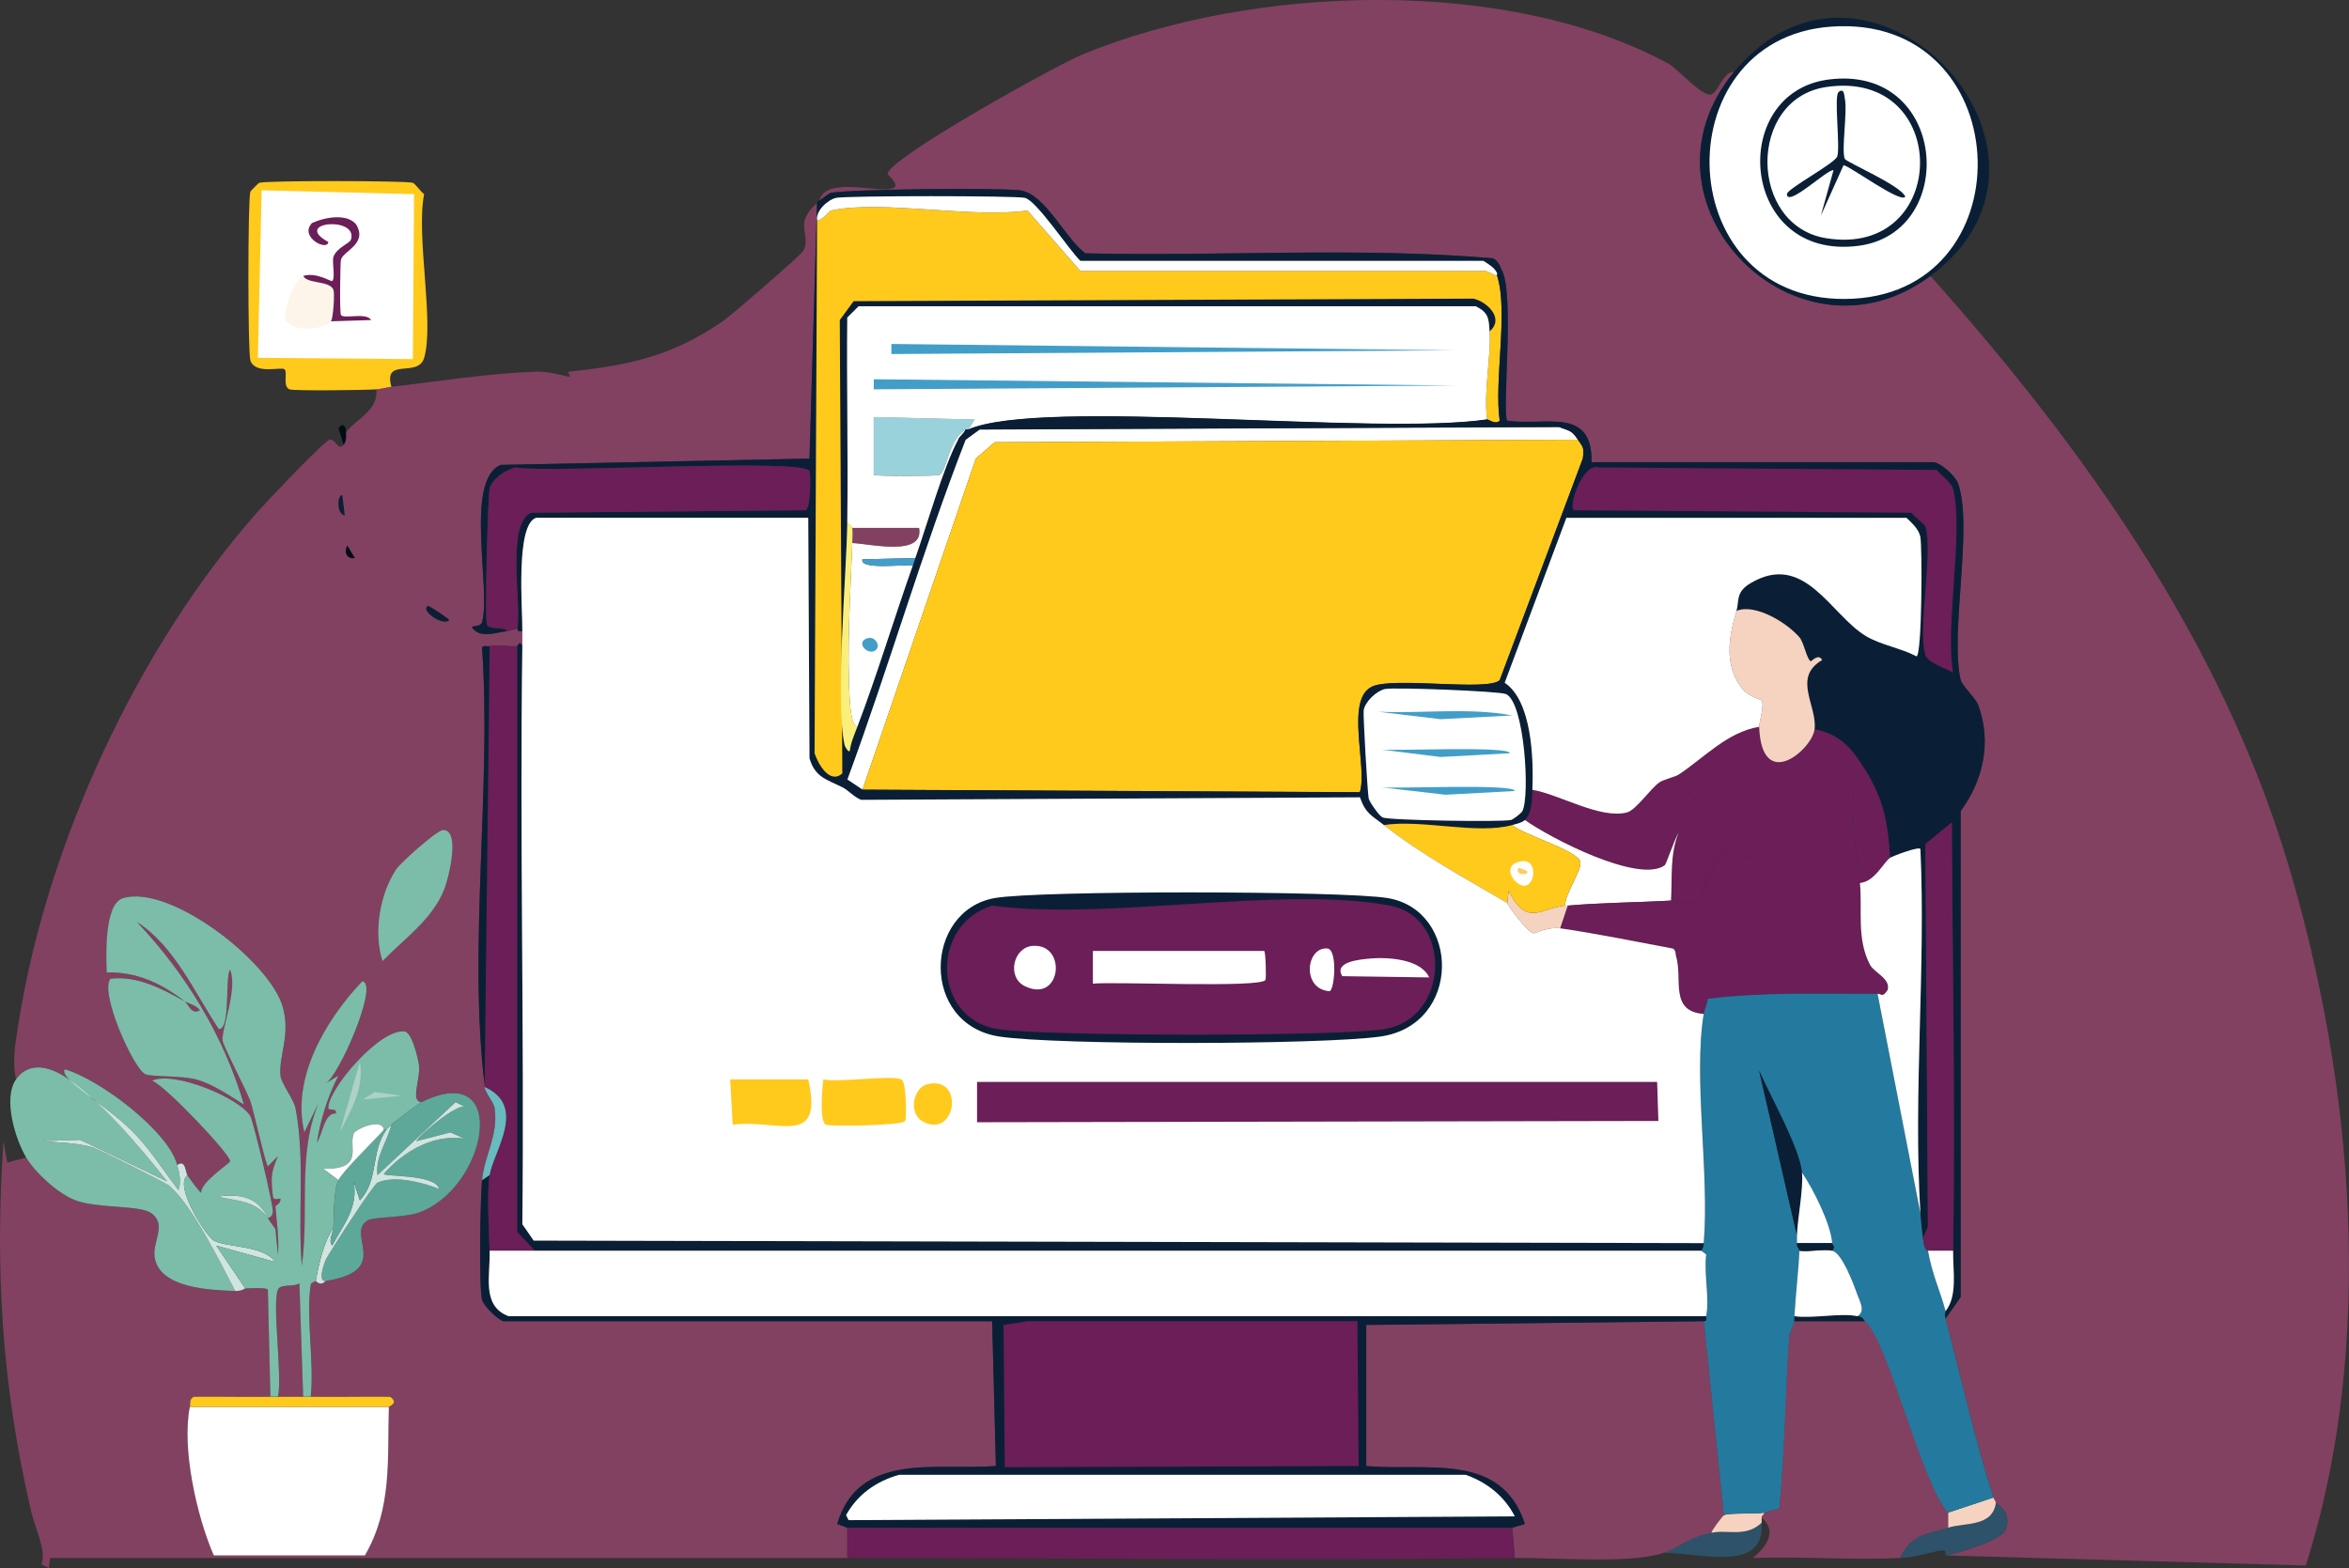 <?xml version="1.0" encoding="UTF-8"?>
<svg id="Layer_1" data-name="Layer 1" xmlns="http://www.w3.org/2000/svg" viewBox="0 0 512 341.82">
  <rect x="0" y="0" width="512" height="341.82" fill="#333333" stroke="none"/>
  <g>
    <path d="M85.31,84.32c-.94.11-1.97.44-3.29.55-2.14.18-18.07.38-18.94,0-1.57-.69-.3-3.84-1.1-4.39s-6.39,1.21-7.41-1.92c-.57-1.75-.57-35.04,0-36.79.04-.13,1.79-1.88,1.92-1.92,1.59-.52,31.89-.48,33.49,0,.48.14,1.81,2.05,2.47,2.47-1.83,8.96,2.27,28.04,0,35.69-1.34,4.5-8.99-.26-7.14,6.31Z" fill="#ffca1c"/>
    <g>
      <polygon points="57.03 41.49 90.25 42.32 89.98 78.28 56.21 78 57.03 41.49" fill="#fff"/>
      <path d="M72.13,70.04c-1.86,2.07-8.4,2.29-9.88-.27-.85-1.47,1.97-9,3.84-9.61.91,1.77,5.81.97,6.59,3.02.29.76-.04,6.29-.55,6.86Z" fill="#fdf5ea"/>
      <path d="M72.13,70.04c.51-.57.84-6.1.55-6.86-.78-2.05-5.68-1.25-6.59-3.02,2.81-.92,6.07,1.3,6.31,1.1.76-.63-.07-4.13.27-5.22.65-2.06,3.57-2.94,3.84-3.84,1.56-5.16-12.99-3.82-4.94.55-.23,2.1-6.43-1.11-3.57-4.12,2.81-1.32,7.63-2.14,9.61.27,2.6,4.25-2.75,5.76-3.29,7.69-.16.58-.33,11.57,0,12.08.63.95,5.5-.67,6.59,1.1l-8.78.27Z" fill="#6b1e57"/>
    </g>
  </g>
  <g>
    <path d="M377.95,15.69c-23.44,28.44,13.54,66.19,42.82,44.47,33.46,37.56,63.33,79.39,77.96,128.2,14.35,47.89,19.13,104.9,3.84,152.91l-78.51-2.2c2.69-.47,12.39-3.26,13.18-5.76,1.27-4.02-2.09-5.44-2.2-5.76-.15-.46-.4-.64-.55-1.1-4.01-12.56-7.08-26.16-10.43-38.98l3.29-4.67v-105.96c4.95-6.7,6.78-15.07,3.84-23.06-.6-1.64-3.56-4.28-3.84-5.49-2.4-10.27,2.77-33.26-.55-42.82-.55-1.59-3.52-4.3-5.22-4.67h-74.67c.18-12.26-10.16-7.82-18.39-9.06-1.22-1.72,1.62-26.86-1.1-32.67-.54-1.16-.69-1.92-1.92-2.75-29.17-2.53-59.39-.39-88.94-1.1-4.45-3.27-8.78-13.07-14.27-13.73-4.98-.59-36.8-.27-41.18.55-.42.08-1.85,1.29-2.47,1.65,1.32-5.52,13.46-1.27,16.2-2.75,1.28-.69-1.38-2.85-1.37-3.02.24-3.49,37.11-23.85,42.55-26.08,37.27-15.28,92.75-17.04,127.93,2.2,1.34.73,6.77,6.7,8.78,6.59,1.79-.1,2.71-5.02,5.22-4.94Z" fill="#d25191" opacity=".5"/>
    <g>
      <path d="M178.1,44.24l-1.65,55.73-67.26,1.37c-8.07,3.25-2.05,27.34-4.12,34.31-.3,1.02-2.02.67-2.2,1.1,1.76,2.53,5.13,1.14,7.69.82.9-.11,1.97-.55,2.2-.55.06,0-.04.86,1.1.55-.02,1.1.02,2.17,0,3.29-.62-1.47-1.04,0-1.1,0-1.5.1-4.57-.37-6.04,0-.47.12-1.36-.27-1.65.27,2.12,30.52-3.07,65.22.55,95.26.02.18-.02.37,0,.55.18,1.43,2,3.22,2.2,4.67.81,6.06-2.19,10.07-2.75,15.65-.38,3.82-.71,23.14,0,26.08.3,1.26,3.4,4.36,4.67,4.67h106.51l.82,31.57c-12.77,1.02-29.88-3.3-34.59,12.63l2.2.82v6.59H10.92l-.27,2.2-1.65-.82c1.26-2.59-1.29-7.68-2.2-11.53C.44,302.36-1.15,276.66.76,248.75l.82,4.67,4.12-1.1c2.01,3.39,7.04,7.94,10.71,9.33,4.74,1.8,13.97,1.04,16.47,2.75,3.62,2.48.33,6.15.82,9.61.98,6.9,12.35,7.22,17.57,7.41,1.43.05,2.08-.55,2.2-.55.87.01,4.57-.25,4.94.27l.55,23.33c-5.57.08-11.17-.06-16.75,0-1.11.66-.66,1.36-.82,2.2-1.81,9.07,1.5,23.89,5.22,32.39h32.94c5.99-10.36,4.86-21.03,5.22-32.39,0-.15,2.26-.74.27-2.2-5.76-.06-11.54.08-17.29,0,.8-7.5-1.07-17.21,0-24.43.07-.45,1.09-.76,1.1-.82,1.2,1.27,2.09.02,2.2,0,14.59-2.32,4.19-10.15,9.06-13.18,1.29-.8,7.95-.61,10.98-1.65,15.25-5.22,20.33-33.7.82-24.16-2.52-.06-.21-5.09-.55-7.96-.18-1.48-1.48-6.98-3.02-7.41-5.37-.95-17.01,12.76-16.75,16.75.03.53,1.93-.2,1.65,1.1-2.56-.13-2.88,4.54-4.12,6.31.7-4.82,2.37-10.09,4.67-14.55l-2.75,1.65c2.84-1.52,11.69-21.71,7.96-22.24-7.91,8.34-15.53,21.05-12.63,32.94l4.67-9.61c-6.81,12.14-3.41,25.37-5.22,38.71-.95-11.43.77-23.02-1.37-34.31-.37-1.94-3.14-5.46-3.29-7.14-.41-4.33,2.19-8.72.55-14.82-2.65-9.87-24.51-26.95-34.86-23.88-4.16,1.23-3.7,12.66-3.57,16.2,6.56-.15,11.98,2.41,17.02,6.31-4.95-2.77-10.38-5.63-16.2-4.94-2.47,2.99,5.17,20,7.69,20.86,1.65.57,7.89.26,10.98,1.1,3.7,1.01,7.21,3.49,10.43,5.49-4.36-14.88-12.66-28.55-23.33-39.81,8.21,5.22,12.61,15.5,17.84,23.33,2.65.29,1.32-11.56,2.47-12.9,1.72,4.14-1.87,12.76-1.65,15.37.1,1.17,5.22,10.93,6.04,13.18.71,1.96,3.3,13.77,3.84,14.27l2.2-2.2c-1.61,3.62-1.53,4.95-1.1,8.78.12,1.11,1.62.25,1.65.55.09.96-1.12,1.42-1.1,1.65.27,3.47.83,6.9.55,10.43l-.55-5.49c-.49-.85-1.2-1.62-1.65-2.47.74-.09,1.02-.68,1.1-1.37.13-1.21-4.23-19.69-4.94-20.86-2.38-3.92-16.6-9.87-21.41-7.69,2.92,1.08,17.21,16.21,17.02,17.57-.07.46-6.48,4.59-6.31,6.86-.24.05-2.69-3.33-3.02-3.84-.43-.66-.37-3.52-2.2-2.2-2-7.5-16.99-18.68-24.43-20.86-.79.31.59,1.98.82,2.2-3.35-2.38-8.39-4.44-11.53,0-.96-4-.07-8.41.55-12.35,6.13-38.93,26.01-82,52.16-111.45,1.69-1.9,14.55-15.51,15.65-15.65,1.33-.17,1.76,2.55,3.02,1.1.85-.98.4-2.55.55-2.75,2.3-3,7.04-4.63,6.59-9.33,1.32-.11,2.36-.44,3.29-.55,11.33-1.28,20.27-2.85,31.57-3.29,2.83-.11,6.76,1.13,7.14,1.1.68-.06-.68-1.03,0-1.1,13.12-1.39,22.39-3.36,33.49-10.98,1.87-1.28,17.01-14.35,17.57-15.37,1.88-3.44-2.32-5.78,3.02-10.43Z" fill="#d25191" opacity=".5"/>
      <g>
        <path d="M75.43,94.2c-.15.2.31,1.76-.55,2.75l-1.1-3.57c.82-1.26,1.65-.64,1.65.82Z" fill="#020c16"/>
        <path d="M96.56,180.95c3.87-.13,1.23,10.47.27,12.9-2.6,6.59-8.73,10.77-13.45,15.65-2.03-6.22-.56-14.76,3.02-20.04,1-1.47,8.83-8.47,10.16-8.51Z" fill="#7bbda8"/>
        <path d="M93.27,132.08c.25-.13,4.09,2.54,4.67,3.02-1.21,1.63-6.5-2.04-4.67-3.02Z" fill="#0a1f35"/>
        <path d="M74.6,107.93l.55,4.39c-1.76-.1-1.73-4.39-.55-4.39Z" fill="#0a1f35"/>
        <path d="M75.7,118.91l1.65,2.75c-1.82.26-2.43-1.3-1.65-2.75Z" fill="#020c16"/>
      </g>
    </g>
    <g>
      <g>
        <path d="M15.03,235.3c7.6,5.39,15.64,14.92,21.41,22.24l-18.94-9.06-8.51.27c3.82.34,7.52.32,11.26,1.37,1.09.31,15.75,7.66,16.47,8.24,4.97,3.96,11.48,17.18,14.55,23.06-5.22-.19-16.59-.51-17.57-7.41-.49-3.46,2.8-7.13-.82-9.61-2.5-1.71-11.73-.95-16.47-2.75-3.67-1.39-8.7-5.94-10.71-9.33-2.36-3.99-5.12-12.88-2.2-17.02,3.14-4.44,8.18-2.38,11.53,0Z" fill="#7bbda8"/>
        <path d="M38.64,253.97c.48,1.8.96,3.63.27,5.49-2.94-3.88-5.74-8.24-9.06-11.8-4.73-5.09-10.26-8.14-14.82-12.35-.23-.21-1.61-1.88-.82-2.2,7.44,2.18,22.43,13.36,24.43,20.86Z" fill="#7bbda8"/>
        <path d="M38.64,253.97c1.82-1.32,1.77,1.53,2.2,2.2-3.04,2.39,4.17,13.4,5.76,14.27,2.83,1.55,10.73.93,13.45,4.67l-12.9-3.57,6.31,9.33c-.11,0-.76.6-2.2.55-3.07-5.88-9.57-19.1-14.55-23.06-.72-.57-15.38-7.93-16.47-8.24-3.73-1.06-7.44-1.03-11.26-1.37l8.51-.27,18.94,9.06c-5.77-7.32-13.82-16.85-21.41-22.24,4.56,4.21,10.09,7.27,14.82,12.35,3.32,3.56,6.11,7.93,9.06,11.8.69-1.86.2-3.69-.27-5.49Z" fill="#d0e5df"/>
      </g>
      <g>
        <path d="M84.76,306.68c-.35,11.36.78,22.04-5.22,32.39h-32.94c-3.71-8.5-7.03-23.32-5.22-32.39h43.37Z" fill="#fff"/>
        <path d="M58.96,304.48c.54,0,1.1,0,1.65,0,1.82-.03,3.67-.02,5.49,0,.54,0,1.1,0,1.65,0,5.76.08,11.53-.06,17.29,0,1.99,1.45-.27,2.05-.27,2.2h-43.37c.17-.84-.28-1.53.82-2.2,5.58-.06,11.17.08,16.75,0Z" fill="#ffca1c"/>
      </g>
      <path d="M66.09,304.48c-1.82-.02-3.67-.03-5.49,0,1-4.44-1.33-20.3,0-23.33.59-1.36,3.45-.49,4.67-1.37l.82,24.71Z" fill="#d25191" opacity=".5"/>
      <g>
        <path d="M71.03,279.23c-1.99.29-.11-4.46,0-4.67,1-1.9,10.32-16.31,11.26-16.75,3.62-1.67,9.92-.07,13.45,1.37-.77-3.29-12.13-2.66-12.08-3.29,4.23-4.85,10.84-8.76,17.57-7.69l-3.02-1.37-7.41,1.92c-.21-.64,9.12-8.66,10.71-7.41l-2.2-1.1-17.02,15.92c-.51-4.03,2.14-7.25,3.02-10.98.49-.54,5.97-4.64,6.59-4.94,19.51-9.55,14.43,18.94-.82,24.16-3.03,1.04-9.69.84-10.98,1.65-4.87,3.02,5.53,10.86-9.06,13.18Z" fill="#5ea899"/>
        <path d="M71.03,279.23c-.11.02-1,1.27-2.2,0,.64-3.55,1.7-8.56,3.84-11.53-.06,1.2-1.17,2.49-.27,3.84,2.52-4.75,5.71-8.28,4.67-14l1.37,4.12c4.17-4.49,2.26-10.44,5.76-15.37.4-.56.73-.69,1.1-1.1-.88,3.73-3.53,6.95-3.02,10.98l17.02-15.92,2.2,1.1c-1.59-1.25-10.91,6.77-10.71,7.41l7.41-1.92,3.02,1.37c-6.73-1.07-13.34,2.84-17.57,7.69-.05.64,11.31,0,12.08,3.29-3.53-1.44-9.84-3.05-13.45-1.37-.94.43-10.25,14.84-11.26,16.75-.11.21-1.99,4.96,0,4.67Z" fill="#d0e5df"/>
        <path d="M84.21,246.28c-3.51,4.94-1.59,10.88-5.76,15.37l-1.37-4.12c1.05,5.72-2.15,9.25-4.67,14-.9-1.35.22-2.65.27-3.84.14-2.85-.03-7.91,1.1-10.43.84-1.89,8.08-8.87,9.88-10.98h.55Z" fill="#5ea899"/>
      </g>
      <g>
        <path d="M91.9,240.24c-.61.3-6.1,4.4-6.59,4.94-.37.41-.7.53-1.1,1.1h-.55c-.45-2.73-6.21-.11-6.59.82-1.17,2.91,2.45,7.83-6.59,7.69l3.29,2.47c-1.13,2.52-.96,7.58-1.1,10.43-2.15,2.97-3.2,7.98-3.84,11.53-.01.07-1.03.38-1.1.82-1.07,7.22.8,16.93,0,24.43-.54,0-1.1,0-1.65,0l-.82-24.71c-1.22.88-4.07.02-4.67,1.37-1.33,3.04,1,18.89,0,23.33-.54,0-1.1,0-1.65,0l-.55-23.33c-.37-.53-4.07-.26-4.94-.27l-6.31-9.33,12.9,3.57c-2.72-3.73-10.62-3.12-13.45-4.67-1.6-.87-8.81-11.89-5.76-14.27.33.51,2.78,3.89,3.02,3.84-.17-2.27,6.25-6.4,6.31-6.86.19-1.36-14.1-16.49-17.02-17.57,4.81-2.19,19.03,3.77,21.41,7.69.71,1.18,5.07,19.65,4.94,20.86-.07.69-.36,1.28-1.1,1.37-2.42-4.62-5.87-5.28-10.98-4.67,4.51,1.12,8,.76,10.98,4.67.45.86,1.16,1.62,1.65,2.47l.55,5.49c.28-3.53-.28-6.96-.55-10.43-.02-.22,1.19-.68,1.1-1.65-.03-.3-1.52.56-1.65-.55-.43-3.84-.51-5.16,1.1-8.78l-2.2,2.2c-.54-.5-3.13-12.32-3.84-14.27-.82-2.25-5.94-12.01-6.04-13.18-.22-2.61,3.36-11.24,1.65-15.37-1.15,1.35.18,13.19-2.47,12.9-5.24-7.84-9.63-18.12-17.84-23.33,10.67,11.25,18.98,24.93,23.33,39.81-3.22-2-6.73-4.48-10.43-5.49-3.09-.84-9.33-.53-10.98-1.1-2.51-.86-10.16-17.87-7.69-20.86,5.82-.69,11.25,2.17,16.2,4.94.79.62,1.5,3.04,3.29,1.92-.77-1.03-2.34-1.39-3.29-1.92-5.04-3.9-10.46-6.47-17.02-6.31-.13-3.53-.59-14.96,3.57-16.2,10.35-3.07,32.22,14.01,34.86,23.88,1.64,6.11-.96,10.5-.55,14.82.16,1.68,2.92,5.19,3.29,7.14,2.14,11.29.42,22.88,1.37,34.31,1.8-13.34-1.59-26.57,5.22-38.71l-4.67,9.61c-2.9-11.9,4.72-24.6,12.63-32.94,3.72.52-5.12,20.72-7.96,22.24l2.75-1.65c-2.3,4.46-3.96,9.73-4.67,14.55,1.23-1.78,1.56-6.44,4.12-6.31.28-1.29-1.61-.57-1.65-1.1-.26-3.99,11.38-17.69,16.75-16.75,1.54.43,2.84,5.93,3.02,7.41.34,2.87-1.97,7.9.55,7.96Z" fill="#7bbda8"/>
        <g>
          <path d="M83.66,246.28c-1.81,2.11-9.04,9.09-9.88,10.98l-3.29-2.47c9.04.14,5.42-4.78,6.59-7.69.37-.93,6.14-3.56,6.59-.82Z" fill="#fff"/>
          <path d="M78.45,231.46c.9,5.9-1.77,10.24-4.39,15.37l4.39-15.37Z" fill="#add1c7"/>
          <polygon points="81.74 238.05 87.51 238.87 79 239.69 81.74 238.05" fill="#add1c7"/>
          <g>
            <path d="M58.41,265.5c-2.98-3.91-6.47-3.55-10.98-4.67,5.11-.61,8.56.05,10.98,4.67Z" fill="#d0e5df"/>
            <path d="M40.29,218.28c.95.53,2.53.89,3.29,1.92-1.8,1.12-2.5-1.31-3.29-1.92Z" fill="#d25191" opacity=".5"/>
          </g>
        </g>
      </g>
    </g>
    <g>
      <g>
        <path d="M327.43,59.06l-1.1.55c-.63-1.34-1.86-1.98-3.02-2.75h-87.85c-2.44-2.31-9.48-13.08-12.08-13.73-2-.5-39.01-.49-41.18,0-1.78.41-4.52,2.84-4.12,4.94l-.55,116.12c.8,2.39,3.29,6.8,6.04,4.39l-.55-98.83,3.02-4.12,135.06-.55c2.8.55,6.96,4.26,3.57,7.14-.17-2.85-.2-4.1-3.02-5.49h-134.51l-2.47,2.47c-.16,14.91.21,29.84,0,44.75-.16,11.12-2.7,39.43-.55,48.59.02.08.82,1.68,1.1,1.1.23-1.83,1.01-3.52,1.65-5.22,4.37-11.54,7.96-23.5,12.08-35.14.19-.54.36-1.12.55-1.65,2.52-7.1,6.09-19.73,9.33-25.8h1.65c-9.5,24.35-16.76,49.62-25.8,74.12-.26.7-.91.95-1.1,1.65-3.29-1.66-5.94-2.13-7.14-6.31l-.27-52.43h-59.3c-4.58,1.41-2.95,20.18-3.02,24.71-1.13.31-1.04-.55-1.1-.55.97-5.45-2.5-22.83,3.02-25.26l59.84-.55c1.09-.48,1.13-7.83.82-8.51-1.3-2.92-56.81.53-63.96-.82-2.13.39-5.25,2.53-5.76,4.67-.35,1.44-1.14,28.29-.55,29.65.49,1.12,3.81.34,4.39,1.37-2.56.31-5.93,1.71-7.69-.82.17-.42,1.89-.08,2.2-1.1,2.07-6.97-3.96-31.07,4.12-34.31l67.26-1.37,1.65-55.73s-.09-.18.55-.55,2.05-1.57,2.47-1.65c4.38-.82,36.2-1.14,41.18-.55,5.5.65,9.83,10.46,14.27,13.73,29.55.71,59.77-1.44,88.94,1.1,1.23.83,1.38,1.59,1.92,2.75Z" fill="#0a1f35"/>
        <path d="M326.34,60.16c2.47,7.81-.71,22.96.55,31.57-.9.97-2.43-.32-2.75-.27-.83-5.93.88-13.63.55-19.22,3.39-2.88-.77-6.59-3.57-7.14l-135.06.55-3.02,4.12.55,98.83c-2.74,2.41-5.24-2-6.04-4.39l.55-116.12c1.04.02,2.72-2.13,3.02-2.2,11.08-2.37,30.82,1.77,42.82,0l11.53,13.18h88.39l2.47,1.1Z" fill="#ffca1c"/>
        <path d="M326.34,59.61c.07.14-.06.37,0,.55l-2.47-1.1h-88.39l-11.53-13.18c-12.01,1.77-31.74-2.37-42.82,0-.3.06-1.98,2.22-3.02,2.2-.4-2.1,2.33-4.54,4.12-4.94,2.17-.49,39.18-.5,41.18,0,2.6.65,9.64,11.42,12.08,13.73h87.85c1.16.76,2.39,1.41,3.02,2.75Z" fill="#fff"/>
        <g>
          <path d="M343.91,95.85l-127.1.55-4.12,3.57-24.71,72.2-3.29-2.2c9.04-24.5,16.31-49.77,25.8-74.12l3.02-2.2,126.28-.55c2.11.82,2.8.64,4.12,2.75Z" fill="#fff"/>
          <path d="M187.98,172.16l24.71-72.2,4.12-3.57,127.1-.55c.96,1.52,1.46,1.4,1.1,4.12l-18.12,48.32c-2.57,2.5-22.85-.77-27.73,1.37-6.1,2.68-1,17.64-2.75,23.06l-108.43-.55Z" fill="#ffca1c"/>
        </g>
        <path d="M211.04,93.65c-.16.07-.41-.07-.55,0-3.77,2.09-4.07,9.2-5.76,9.88-.66.27-13.62.29-14.27,0v-12.63l21.96.55-1.37,2.2Z" fill="#9ad2db"/>
        <g>
          <path d="M324.69,72.24c.33,5.58-1.38,13.29-.55,19.22-24.61,3.64-97.01-4.8-113.1,2.2l1.37-2.2-21.96-.55v12.63c.65.29,13.61.27,14.27,0,1.69-.69,1.99-7.8,5.76-9.88-.39.88-1.19,1.33-1.65,2.2-3.25,6.08-6.81,18.7-9.33,25.8l-11.53.27c-.64,2.44,9.44.99,10.98,1.37-4.12,11.64-7.7,23.6-12.08,35.14-1.32-.07-1.59-4.86-1.65-5.76-.69-10.97.14-23.29.55-34.31,4.29.24,15.71,3.01,14.55-3.29h-14.55c-.01-.08-.83-1.02-1.1-1.1.21-14.9-.16-29.84,0-44.75l2.47-2.47h134.51c2.81,1.39,2.85,2.64,3.02,5.49Z" fill="#fff"/>
          <g>
            <path d="M185.78,115.06c.15.86.04,2.33,0,3.29-.41,11.02-1.24,23.35-.55,34.31.06.9.33,5.69,1.65,5.76-.64,1.69-1.42,3.38-1.65,5.22-.28.58-1.08-1.02-1.1-1.1-2.15-9.16.39-37.47.55-48.59.26.08,1.08,1.02,1.1,1.1Z" fill="#fbef7b"/>
            <path d="M199.51,121.65c-.19.53-.36,1.11-.55,1.65-1.54-.39-11.62,1.06-10.98-1.37l11.53-.27Z" fill="#429ec9"/>
            <polygon points="190.45 82.67 317.55 84.04 190.45 84.87 190.45 82.67" fill="#429ec9"/>
            <polygon points="194.29 74.98 317 76.36 194.29 77.18 194.29 74.98" fill="#429ec9"/>
            <path d="M185.78,118.36c.04-.96.15-2.44,0-3.29h14.55c1.16,6.3-10.26,3.53-14.55,3.29Z" fill="#d25191" opacity=".5"/>
            <path d="M188.8,139.22c2.05-.9,3.54,2.02,1.65,2.75-1.54.59-3.77-1.81-1.65-2.75Z" fill="#429ec9"/>
          </g>
        </g>
      </g>
      <g>
        <path d="M424.06,287.46c-.34-1.29.05-1.44,0-1.65,2.68-3.34,1.58-8.83,1.65-13.18.5-31.08-.15-62.25-.27-93.34l-5.76,4.67.55,83.45-1.1,2.47c-.25-1.92-.43-3.54-.55-5.49-1.6-25.86,1.2-53.31,0-79.34-.35-.61-6.03,1.55-6.59,1.92-.57-7.79-1.35-12.58-5.49-19.22-2.83-4.54-5.34-7.68-10.98-8.78.61-5.16-4.92-11.29,1.65-15.1-.77-1.53-2.36.32-2.47.27-.87-.37-1.48-4.05-2.47-5.22-2.64-3.12-9.64-7.48-13.73-5.76.64-2.15-.24-4.09,3.02-6.04,11.85-7.08,17.47,6.91,25.26,11.53,3.2,1.9,7.65,2.62,10.98,4.39,1.22-.45,1.26-24.1.82-26.08-.38-1.72-1.82-2.97-3.02-4.12h-74.12l-13.45,35.96c5.93,3.94,6.32,16.64,6.04,23.33-.08,1.99-.03,5.06-1.65,6.59-.65.62-1.89.86-2.75,1.1-7.76,2.13-19.73-1.29-28,0-2.58-2.04-3.97-2.42-5.22-6.04l-108.71.55c-1.55-.57-2.72-2.04-4.12-2.75.19-.7.84-.95,1.1-1.65l3.29,2.2,108.43.55c1.75-5.42-3.35-20.38,2.75-23.06,4.87-2.14,25.16,1.13,27.73-1.37l18.12-48.32c.36-2.72-.14-2.59-1.1-4.12-1.32-2.1-2.01-1.93-4.12-2.75l-126.28.55-3.02,2.2h-1.65c.46-.86,1.26-1.31,1.65-2.2.14-.07.39.07.55,0,16.09-7,88.49,1.45,113.1-2.2.31-.05,1.84,1.25,2.75.27-1.26-8.61,1.92-23.76-.55-31.57-.06-.18.07-.41,0-.55l1.1-.55c2.72,5.8-.12,30.95,1.1,32.67,8.23,1.24,18.58-3.2,18.39,9.06h74.67c1.7.37,4.66,3.07,5.22,4.67,3.32,9.57-1.85,32.55.55,42.82.28,1.21,3.24,3.85,3.84,5.49,2.94,7.99,1.1,16.36-3.84,23.06v105.96l-3.29,4.67Z" fill="#0a1f35"/>
        <path d="M348.57,101.89l73.57.55c.91,1.12,3.23,2.76,3.57,4.12,2.37,9.51-1.78,29.45,0,40.08-1.49-.92-5.51-2.11-6.04-3.84-1.77-5.78,1.73-22.06,0-28-.16-.55-2.54-2.26-3.02-3.02l-73.57-.55c-1.37-.54,1.84-10.56,5.49-9.33Z" fill="#6b1e57"/>
        <g>
          <path d="M301.9,150.2c2.01-.43,24.95.47,26.35,1.1,4.08,1.82,5.26,22.36,3.57,25.53-.26.48-2.02,1.81-2.47,1.92-1.9.48-26.58.09-28-.55-.74-.34-2.86-3.38-3.02-4.12-.26-1.18-1.24-18.26-1.1-19.22.29-1.9,2.8-4.26,4.67-4.67Z" fill="#fff"/>
          <path d="M300.81,171.61c2.38.39,29.37-.85,29.37.82l-15.1.82-14.27-1.65Z" fill="#429ec9"/>
          <path d="M300.26,155.14c9.74.45,19.72-.97,29.37.82l-15.65.82-13.73-1.65Z" fill="#429ec9"/>
          <path d="M300.81,163.38c2.32.39,28.27-.84,28.28.82l-15.1.82-13.18-1.65Z" fill="#429ec9"/>
        </g>
      </g>
      <g>
        <path d="M424.06,339.07c-.07.01.39-1.27-.82-1.1-2.64.38-5.23,1.46-9.06,1.65,2.27-5.32,6.13-5.22,10.43-6.59,3.66-1.17,9.71-.09,10.43-5.49.1.32,3.46,1.74,2.2,5.76-.79,2.5-10.48,5.29-13.18,5.76Z" fill="#2d5269"/>
        <path d="M435.05,327.54c-.72,5.4-6.77,4.32-10.43,5.49v-3.29l9.88-3.29c.15.46.4.64.55,1.1Z" fill="#f6d3c0"/>
        <path d="M362.57,338.52c3.71-1.26,5.2-3.29,10.43-4.39,3.52-.74,7.58,1.08,10.98-2.2.78,11.22-13.66,6.45-21.41,6.59Z" fill="#2d5269"/>
        <path d="M384.53,329.74c.05.49-.54.56-.55,1.1,0,.36-.02.74,0,1.1-3.4,3.27-7.47,1.45-10.98,2.2.09-.62,2.53-3.75,2.75-3.84,1.42-.58,7.01-.17,8.78-.55Z" fill="#f6d3c0"/>
        <path d="M383.44,158.44c.57,14.5,11.56,4.88,12.08.55,5.64,1.1,8.15,4.25,10.98,8.78-1.62.73-1.82,1.38-2.2,3.02-1.3,5.74.61,16.44,1.1,21.69.57,6.04-.79,12.12,2.2,17.84.9,1.73,4.52,2.97,3.84,5.49-1.2,1.78-1.3.82-2.2.82-12.37.07-24.67-.44-37.06,1.1-.05,1.11-.68,2.45-.82,3.29-7.58-.6-4.51-7.59-6.04-12.63.8.13,6.37.17,6.86,0,2.18-.75,15.13-17.95,14-20.59-2.73.91-7.95-3.05-10.16-2.47s-4.65,10.88-6.59,11.53c-1.56.52-4.47-.59-5.22-.55.29-5.09-.29-9.92,1.65-14.82.79-1.41,4.46-5.94,4.39-6.31s-4.98-4.17-4.39-6.31c5.61-3.69,10.62-9.3,17.57-10.43Z" fill="#6b1e57"/>
        <g>
          <path d="M409.24,216.64l9.33,47.77c.12,1.95.3,3.57.55,5.49.42,3.24,1.07,2.57,1.1,2.75,1,5.48,2.69,8.71,3.84,13.18.05.21-.34.36,0,1.65,3.35,12.82,6.42,26.42,10.43,38.98l-9.88,3.29c-5.98-6.72-13.02-37.37-18.12-41.73-.7-.6-.11-.77-1.65-1.1,1.85-1.07.51-3.2,0-4.67-.84-2.39-3.33-9.07-5.49-9.61.87-1.1.05-.97,0-1.65-.34-4.28-4.15-11.82-6.59-15.37-.49-5.4-7.02-16.84-9.33-22.24l8.24,35.96c-.02.54.02,1.1,0,1.65-.04,1.07.57,1.21.55,1.65-.16,3.65-.84,9.7-1.1,14.27-.04.73,0,1.04,0,1.1-.03.44-1.08,2.77-1.1,3.02-.91,12.6-.97,25.3-2.2,37.88-1.11.08-2.31.61-3.29.82-1.77.38-7.37-.03-8.78.55l-4.39-42.28c.8.02.46-.63.55-1.1.75-4.11-.55-9.21,0-13.45l-1.1-.82c.37-.67.48-.83.55-1.65,1.28-14.99-2.3-36.09,0-49.96.14-.85.77-2.19.82-3.29,12.39-1.54,24.69-1.03,37.06-1.1Z" fill="#237a9e"/>
          <path d="M392.77,255.62c.33,3.66-.94,9.7-1.1,13.73l-8.24-35.96c2.31,5.4,8.85,16.83,9.33,22.24Z" fill="#0a1f35"/>
        </g>
        <path d="M399.36,270.99h-7.69c.02-.54-.02-1.1,0-1.65.15-4.03,1.43-10.06,1.1-13.73,2.44,3.56,6.24,11.09,6.59,15.37Z" fill="#fff"/>
        <path d="M395.51,158.99c-.52,4.34-11.51,13.95-12.08-.55-.03-.86,1.2-4.67.55-5.76-.13-.22-2.8-.67-4.39-2.75-3.95-5.15-2.66-11.49-1.1-16.75,4.08-1.71,11.08,2.64,13.73,5.76.99,1.17,1.6,4.84,2.47,5.22.11.05,1.7-1.81,2.47-.27-6.56,3.81-1.03,9.94-1.65,15.1Z" fill="#f6d3c0"/>
        <path d="M365.87,168.87c-.59,2.14,4.33,5.94,4.39,6.31s-3.6,4.9-4.39,6.31c-1.02,1.81-2.7,6.91-3.02,7.14-5.69,4.05-25.08-6-30.47-9.88,1.62-1.53,1.56-4.6,1.65-6.59,5.87,1,14.73,6.42,20.59,4.94,2.01-.51,5.21-5.31,7.14-6.59.94-.62,3.4-1.17,4.12-1.65Z" fill="#6b1e57"/>
        <path d="M365.87,181.5c-1.94,4.91-1.35,9.73-1.65,14.82-7.5.43-15.02.44-22.51,1.1-.18.02-.37-.02-.55,0-.23-2.32,3.77-7.85,3.29-9.61-.65-2.43-12.72-5.95-14.82-7.96.86-.24,2.09-.48,2.75-1.1,5.39,3.88,24.78,13.94,30.47,9.88.32-.22,2-5.33,3.02-7.14Z" fill="#fff"/>
        <path d="M411.99,186.99c-1.47.97-3.32,5.21-6.59,5.49-.49-5.24-2.4-15.94-1.1-21.69.37-1.64.58-2.29,2.2-3.02,4.14,6.63,4.92,11.42,5.49,19.22Z" fill="#6b1e57"/>
        <path d="M365.32,208.4c-.09-.01.05-1.48-.82-1.65-8.02-1.49-16.4-3.23-24.43-4.39l1.65-4.94c7.49-.66,15.01-.67,22.51-1.1.75-.04,3.65,1.07,5.22.55,1.94-.65,4.44-10.97,6.59-11.53s7.43,3.38,10.16,2.47c1.13,2.63-11.82,19.84-14,20.59-.49.17-6.06.13-6.86,0Z" fill="#6b1e57"/>
        <path d="M341.16,197.42c.18-.02.37.02.55,0l-1.65,4.94c-2.55-.37-5.47,1.12-5.76,1.1-1.14-.09-5.47-5.63-5.76-6.59-.04-.13.3-2.33.27-2.75,3.96,8.09,6.98,3.82,12.35,3.29Z" fill="#f6d3c0"/>
        <g>
          <path d="M329.63,179.85c2.1,2.01,14.17,5.53,14.82,7.96.47,1.76-3.52,7.29-3.29,9.61-5.38.52-8.39,4.8-12.35-3.29.03.41-.31,2.61-.27,2.75-9.04-5.34-18.65-10.49-26.9-17.02,8.27-1.29,20.24,2.13,28,0Z" fill="#ffca1c"/>
          <g>
            <path d="M330.45,188.09c4.57-1.9,4.55,4.13,2.2,4.94-1.92.66-5.32-3.64-2.2-4.94Z" fill="#fff"/>
            <path d="M331,189.18c.42.04,1.88.66,1.92.82.25.86-2.87.83-1.92-.82Z" fill="#ffcb5d"/>
          </g>
        </g>
      </g>
      <g>
        <path d="M371.36,288.01l4.39,42.28c-.22.09-2.65,3.22-2.75,3.84-5.23,1.1-6.72,3.13-10.43,4.39-7.17,2.44-23.76,1-32.39,1.1l-.55-6.59,2.75-.82c-5.19-15.87-21.52-11.42-34.59-12.63v-30.75l73.57-.82Z" fill="#d25191" opacity=".5"/>
        <path d="M406.5,288.01c5.1,4.36,12.14,35.01,18.12,41.73v3.29c-4.3,1.37-8.16,1.26-10.43,6.59-10.65.52-21.45-.38-32.12,0,2.69-2.19,5.53-5.71,1.92-8.78.01-.54.6-.61.55-1.1.98-.21,2.18-.74,3.29-.82,1.22-12.58,1.28-25.29,2.2-37.88.02-.25,1.07-2.58,1.1-3.02h15.37Z" fill="#d25191" opacity=".5"/>
        <path d="M404.85,286.91c1.54.32.94.5,1.65,1.1h-15.37c0-.05-.04-.37,0-1.1,3.96.57,10.07-.77,13.73,0Z" fill="#0a1f35"/>
        <g>
          <path d="M329.63,333.03l.55,6.59c-48.46.58-97.03,0-145.49,0v-6.59h144.95Z" fill="#6b1e57"/>
          <g>
            <path d="M106.72,272.64c.19,5.28-1.87,12.04,4.12,14.27h261.07c-.09.47.26,1.12-.55,1.1l-73.57.82v30.75c13.06,1.2,29.4-3.25,34.59,12.63l-2.75.82h-144.95l-2.2-.82c4.71-15.93,21.82-11.61,34.59-12.63l-.82-31.57h-106.51c-1.26-.3-4.36-3.4-4.67-4.67-.71-2.94-.38-22.26,0-26.08l1.65-1.1c-.62,3.73-.15,12.3,0,16.47Z" fill="#0a1f35"/>
            <polygon points="223.94 288.01 295.86 288.01 296.14 319.58 219 319.85 218.73 288.83 223.94 288.01" fill="#6b1e57"/>
            <path d="M195.94,321.5h123.53c4.6,1.61,8.43,4.62,10.71,9.06l-145.22.82-.55-1.1c2.56-4.54,6.51-7.34,11.53-8.78Z" fill="#fff"/>
          </g>
        </g>
        <g>
          <path d="M112.76,137.03c-.23,0-1.29.44-2.2.55-.58-1.03-3.91-.25-4.39-1.37-.59-1.36.2-28.21.55-29.65.51-2.13,3.64-4.27,5.76-4.67,7.16,1.35,62.66-2.1,63.96.82.3.68.26,8.03-.82,8.51l-59.84.55c-5.52,2.42-2.05,19.81-3.02,25.26Z" fill="#6b1e57"/>
          <path d="M112.76,140.87v127.65l3.84,4.12h-9.88c-.15-4.17-.62-12.74,0-16.47.88-5.28,8.28-15.02-1.1-19.22-.02-.18.02-.37,0-.55l1.1-95.53c1.47-.37,4.54.1,6.04,0Z" fill="#6b1e57"/>
          <path d="M113.86,140.87c-.59,41.98.44,84.02,0,126l2.47,3.57,255.03.55c-.07.81-.18.98-.55,1.65H116.6l-3.84-4.12v-127.65c.05,0,.48-1.47,1.1,0Z" fill="#0a1f35"/>
          <path d="M106.72,140.87l-1.1,95.53c-3.62-30.04,1.57-64.74-.55-95.26.29-.54,1.18-.16,1.65-.27Z" fill="#0a1f35"/>
          <path d="M106.72,256.17l-1.65,1.1c.55-5.58,3.56-9.59,2.75-15.65-.19-1.45-2.01-3.24-2.2-4.67,9.38,4.2,1.98,13.94,1.1,19.22Z" fill="#68bbbe"/>
          <path d="M116.6,272.64h254.2l1.1.82c-.55,4.25.75,9.35,0,13.45H110.84c-5.99-2.24-3.92-9-4.12-14.27h9.88Z" fill="#fff"/>
          <path d="M418.57,264.4l-9.33-47.77c.9,0,.99.96,2.2-.82.68-2.52-2.94-3.76-3.84-5.49-2.98-5.72-1.63-11.8-2.2-17.84,3.27-.28,5.12-4.52,6.59-5.49.56-.37,6.24-2.53,6.59-1.92,1.2,26.03-1.6,53.48,0,79.34Z" fill="#fff"/>
          <path d="M425.71,272.64h-5.49c-.03-.18-.67.5-1.1-2.75l1.1-2.47-.55-83.45,5.76-4.67c.13,31.08.78,62.26.27,93.34Z" fill="#6b1e57"/>
          <path d="M399.36,272.64c2.16.54,4.65,7.22,5.49,9.61.51,1.46,1.85,3.6,0,4.67-3.66-.77-9.76.57-13.73,0,.26-4.57.94-10.63,1.1-14.27,2.03.33,5.32-.45,7.14,0Z" fill="#fff"/>
          <path d="M425.71,272.64c-.07,4.34,1.03,9.83-1.65,13.18-1.16-4.47-2.84-7.69-3.84-13.18h5.49Z" fill="#fff"/>
          <path d="M399.36,270.99c.05.68.87.55,0,1.65-1.81-.45-5.1.33-7.14,0,.02-.43-.59-.58-.55-1.65h7.69Z" fill="#0a1f35"/>
          <path d="M378.49,133.18c-1.56,5.26-2.85,11.6,1.1,16.75,1.59,2.08,4.26,2.52,4.39,2.75.65,1.09-.58,4.91-.55,5.76-6.95,1.13-11.96,6.74-17.57,10.43-.72.47-3.18,1.03-4.12,1.65-1.93,1.28-5.13,6.08-7.14,6.59-5.86,1.48-14.71-3.95-20.59-4.94.28-6.69-.11-19.39-6.04-23.33l13.45-35.96h74.12c1.2,1.15,2.64,2.4,3.02,4.12.43,1.98.4,25.63-.82,26.08-3.33-1.77-7.78-2.49-10.98-4.39-7.78-4.62-13.4-18.61-25.26-11.53-3.26,1.95-2.38,3.89-3.02,6.04Z" fill="#fff"/>
          <g>
            <path d="M183.59,171.61c1.39.7,2.57,2.18,4.12,2.75l108.71-.55c1.25,3.62,2.63,4,5.22,6.04,8.26,6.53,17.86,11.68,26.9,17.02.29.96,4.62,6.5,5.76,6.59.29.02,3.21-1.47,5.76-1.1,8.03,1.16,16.41,2.9,24.43,4.39.87.16.73,1.63.82,1.65,1.53,5.03-1.54,12.03,6.04,12.63-2.3,13.87,1.28,34.97,0,49.96l-255.03-.55-2.47-3.57c.44-41.99-.59-84.03,0-126,.02-1.12-.02-2.19,0-3.29.07-4.52-1.56-23.3,3.02-24.71h59.3l.27,52.43c1.2,4.18,3.85,4.65,7.14,6.31Z" fill="#fff"/>
            <polygon points="212.96 235.85 361.2 235.85 361.47 244.36 212.96 244.64 212.96 235.85" fill="#6b1e57"/>
            <path d="M179.47,235.3c3.32.75,14.76-1,17.02,0,1.08.48,1.14,8.36.82,9.06-.46,1.04-16.39,1.22-17.29.82-1.48-.66-.79-8.23-.55-9.88Z" fill="#ffca1c"/>
            <path d="M159.15,235.3h17.02c3.42,15.09-6.7,8.56-16.47,9.88l-.55-9.88Z" fill="#ffca1c"/>
            <path d="M201.98,236.4c8.2-2.24,6.61,11.66-.55,8.24-3.68-1.76-2.34-7.44.55-8.24Z" fill="#ffca1c"/>
            <g>
              <path d="M216.8,195.77c9.49-1.68,75.94-1.61,85.65,0,15.89,2.64,16.25,27.71-1.65,30.2-12.96,1.8-70.14,1.9-82.9,0-17.41-2.6-16.53-27.47-1.1-30.2Z" fill="#0a1f35"/>
              <path d="M216.25,197.42c25.08,3.34,63.17-4.44,86.75,0,13.49,2.54,13.07,24.4-1.1,26.9-9.41,1.66-74.91,1.6-84.55,0-14.05-2.33-14.7-22.69-1.1-26.9Z" fill="#6b1e57"/>
              <g>
                <path d="M238.22,207.3h37.33c.32.23.49,5.84.27,6.31-.8,1.81-33.17.33-37.61.82v-7.14Z" fill="#fff"/>
                <path d="M225.04,206.2c7.64-.64,6.35,12.67-1.65,8.78-4-1.94-2.56-8.43,1.65-8.78Z" fill="#fff"/>
                <path d="M298.61,208.95c3.73-.33,11.06.04,12.9,4.12l-18.94-.27c-1.91-3.14,3.76-3.64,6.04-3.84Z" fill="#fff"/>
                <path d="M289.28,206.75c2.29.14,1.65,8.9.55,9.33-6.14-.4-5.24-9.62-.55-9.33Z" fill="#fff"/>
              </g>
            </g>
          </g>
        </g>
      </g>
    </g>
    <g>
      <path d="M420.77,60.16c-29.29,21.72-66.26-16.03-42.82-44.47,29.18-35.4,79.29,17.43,42.82,44.47Z" fill="#0a1f35"/>
      <path d="M399.08,5.81c40.35-2.91,43.12,57.19,4.94,59.3-40.02,2.2-41.92-56.63-4.94-59.3Z" fill="#fff"/>
      <g>
        <path d="M398.53,17.34c25.96-3.4,28.52,33.36,6.59,36.24-25.92,3.4-28.66-33.34-6.59-36.24Z" fill="#0a1f35"/>
        <path d="M397.99,18.98c27.54-4.18,27.16,37.39,0,32.94-16.86-2.76-17.14-30.34,0-32.94Z" fill="#fff"/>
        <path d="M400.73,20.08c1.26-1.04,1.23.72,1.37,1.37.63,2.82-.79,11.33,0,13.18.31.71,12.3,5.83,13.18,8.24-.9,1.58-11.85-6.54-13.45-6.86l-4.94,10.98,2.75-9.88c-1.26-.34-10.05,8.2-10.16,5.22-.04-1.15,10.48-6.71,10.98-8.24.68-2.04-.76-13.15.27-14Z" fill="#0a1f35"/>
      </g>
    </g>
  </g>
</svg>